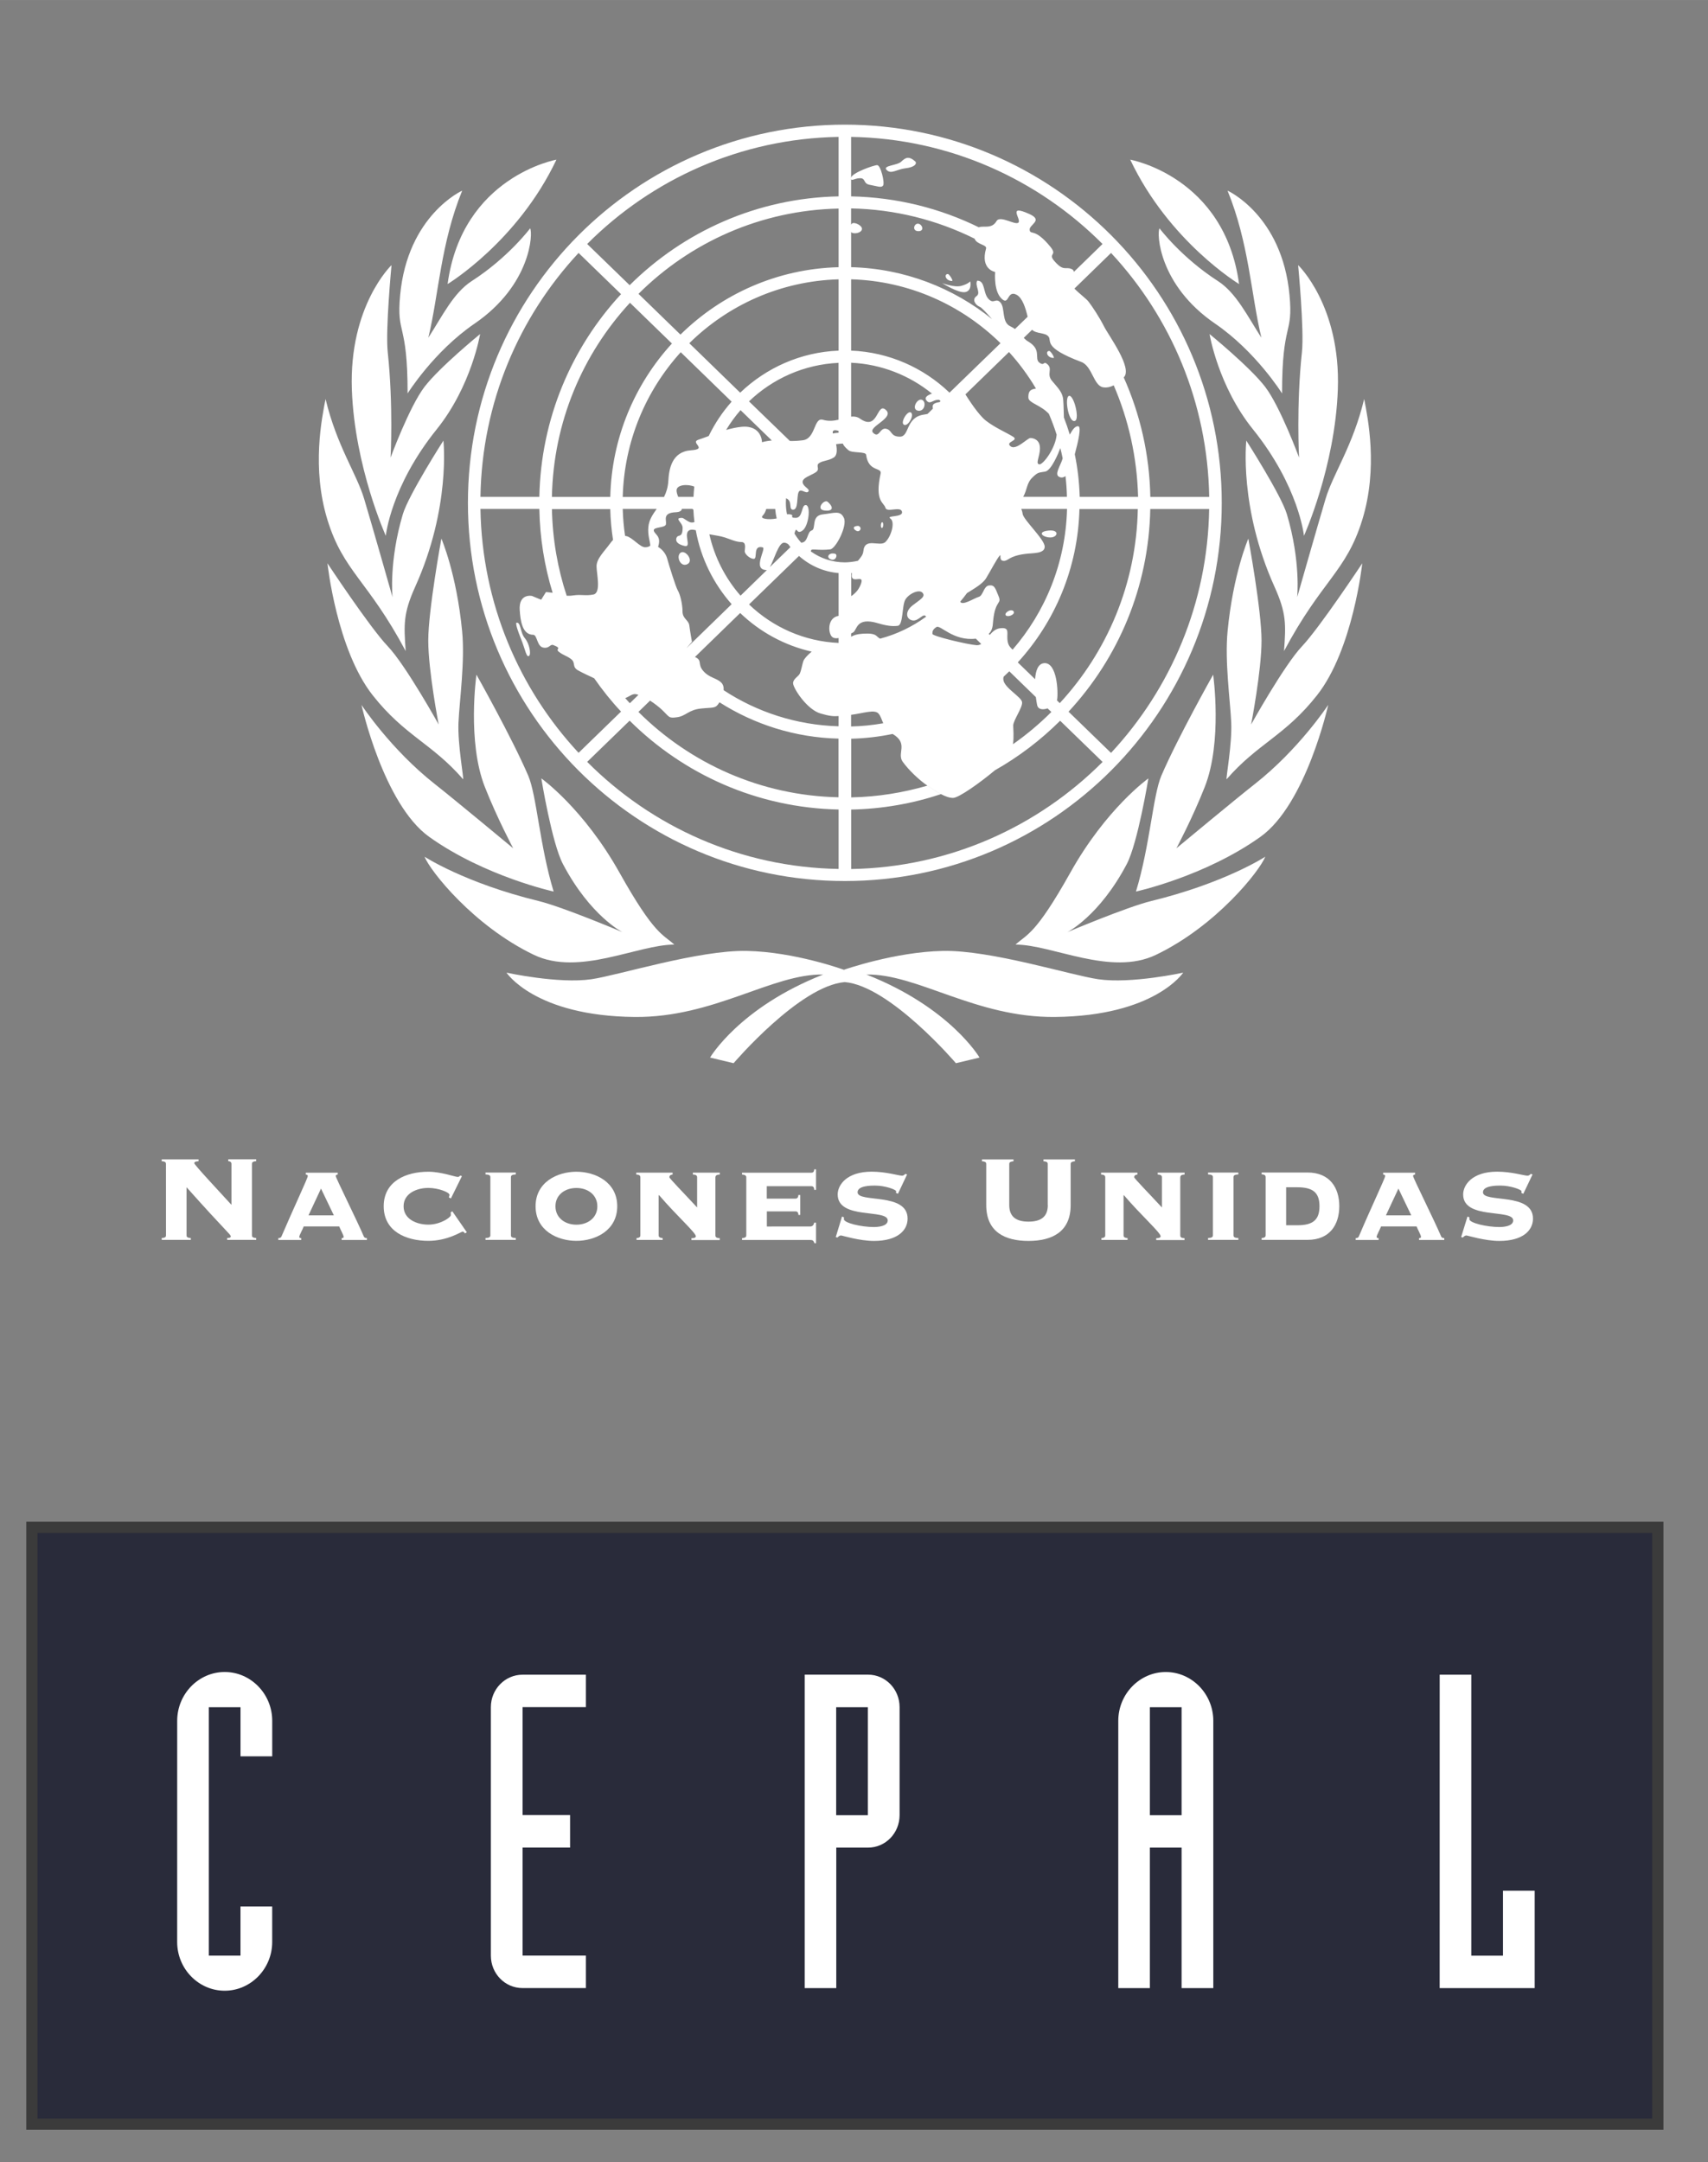 <?xml version="1.0" encoding="UTF-8" standalone="no"?>
<svg
   width="16.36mm"
   height="20.7mm"
   viewBox="0 0 61.833 78.235"
   version="1.1"
   id="svg176"
   sodipodi:docname="logo_eclac.svg"
   inkscape:version="1.1.1 (3bf5ae0d25, 2021-09-20)"
   style="fill:none"
   xmlns:inkscape="http://www.inkscape.org/namespaces/inkscape"
   xmlns:sodipodi="http://sodipodi.sourceforge.net/DTD/sodipodi-0.dtd"
   xmlns="http://www.w3.org/2000/svg"
   xmlns:svg="http://www.w3.org/2000/svg"
   xmlns:rdf="http://www.w3.org/1999/02/22-rdf-syntax-ns#"
   xmlns:cc="http://creativecommons.org/ns#"
   xmlns:dc="http://purl.org/dc/elements/1.1/">
  <rect x="0" y="0" width="61.833" height="78.235" fill="#808080" stroke="none"/>
  <defs
     id="defs180" />
  <sodipodi:namedview
     pagecolor="#ffffff"
     bordercolor="#666666"
     borderopacity="1"
     objecttolerance="10"
     gridtolerance="10"
     guidetolerance="10"
     inkscape:pageopacity="0"
     inkscape:pageshadow="2"
     inkscape:window-width="1920"
     inkscape:window-height="1017"
     id="namedview178"
     showgrid="false"
     inkscape:zoom="3.9441263"
     inkscape:cx="-9.7613507"
     inkscape:cy="38.918632"
     inkscape:window-x="-8"
     inkscape:window-y="-8"
     inkscape:window-maximized="1"
     inkscape:current-layer="svg176"
     units="mm"
     fit-margin-top="0"
     fit-margin-left="0"
     fit-margin-right="0"
     fit-margin-bottom="0"
     inkscape:pagecheckerboard="0"
     inkscape:document-units="mm"
     width="16.36mm"
     height="20.7mm" />
  <path
     d="m 6.009,44.7 c 0,0.05 -0.016,0.088 -0.154,0.098 v 0.066 h 1.053 v -0.066 c -0.138,-0.009 -0.154,-0.047 -0.154,-0.098 v -1.74 c 1.459,1.636 1.6,1.705 1.6,1.777 0,0.038 -0.028,0.06 -0.129,0.06 v 0.066 h 1.05 v -0.066 c -0.138,-0.009 -0.154,-0.047 -0.154,-0.098 v -2.583 c 0,-0.05 0.016,-0.088 0.154,-0.101 v -0.066 h -1.012 v 0.066 c 0.072,0.006 0.116,0.035 0.116,0.101 V 43.596 C 7.992,43.168 7.034,42.153 7.034,42.09 c 0,-0.035 0.028,-0.066 0.154,-0.072 v -0.066 H 5.854 v 0.066 c 0.138,0.009 0.154,0.05 0.154,0.101 z"
     id="path132"
     inkscape:connector-curvature="0"
     style="clip-rule:evenodd;fill:#ffffff;fill-rule:evenodd;stroke-width:0.81" />
  <path
     d="m 11.168,43.977 0.453,-0.969 0.465,0.969 z m 2.116,0.89 v -0.066 c -0.044,0 -0.094,-0.016 -0.11,-0.053 -0.242,-0.573 -1.019,-2.126 -1.019,-2.192 0,-0.038 0.016,-0.05 0.072,-0.057 v -0.066 h -1.157 v 0.066 c 0.057,0.006 0.072,0.019 0.072,0.057 0,0.075 -0.512,1.154 -0.956,2.192 -0.016,0.038 -0.066,0.053 -0.11,0.053 v 0.066 h 0.83 v -0.066 c -0.022,0 -0.072,0 -0.072,-0.047 0,-0.06 0.129,-0.277 0.16,-0.377 h 1.286 c 0.038,0.101 0.16,0.318 0.16,0.377 0,0.047 -0.05,0.047 -0.072,0.047 v 0.066 z"
     id="path134"
     inkscape:connector-curvature="0"
     style="clip-rule:evenodd;fill:#ffffff;fill-rule:evenodd;stroke-width:0.81" />
  <path
     d="m 16.658,42.536 c -0.016,0.022 -0.044,0.05 -0.082,0.05 -0.06,0 -0.211,-0.05 -0.399,-0.094 -0.189,-0.044 -0.424,-0.094 -0.67,-0.094 -0.808,0 -1.616,0.343 -1.616,1.249 0,0.909 0.808,1.252 1.616,1.252 0.704,0 1.185,-0.333 1.239,-0.333 0.035,0 0.063,0.028 0.088,0.063 l 0.066,-0.041 -0.525,-0.758 -0.06,0.038 c 0.006,0.035 0.006,0.06 0.006,0.101 0,0.079 -0.371,0.343 -0.814,0.343 -0.415,0 -0.896,-0.192 -0.896,-0.664 0,-0.469 0.481,-0.664 0.896,-0.664 0.365,0 0.764,0.16 0.764,0.249 0,0.038 -0.016,0.066 -0.022,0.094 l 0.075,0.038 0.399,-0.808 z"
     id="path136"
     inkscape:connector-curvature="0"
     style="clip-rule:evenodd;fill:#ffffff;fill-rule:evenodd;stroke-width:0.81" />
  <path
     d="m 17.576,42.429 v 0.066 c 0.11,0.006 0.176,0.022 0.176,0.101 v 2.104 c 0,0.075 -0.066,0.091 -0.176,0.098 v 0.066 h 1.097 v -0.066 c -0.11,-0.006 -0.176,-0.022 -0.176,-0.098 v -2.104 c 0,-0.079 0.066,-0.094 0.176,-0.101 v -0.066 z"
     id="path138"
     inkscape:connector-curvature="0"
     style="clip-rule:evenodd;fill:#ffffff;fill-rule:evenodd;stroke-width:0.81" />
  <path
     d="m 20.867,42.398 c -0.692,0 -1.478,0.377 -1.478,1.249 0,0.878 0.786,1.252 1.478,1.252 0.692,0 1.478,-0.377 1.478,-1.252 0,-0.871 -0.786,-1.249 -1.478,-1.249 z m 0,0.588 c 0.421,0 0.758,0.255 0.758,0.664 0,0.412 -0.34,0.664 -0.758,0.664 -0.421,0 -0.758,-0.255 -0.758,-0.664 -0.003,-0.409 0.336,-0.664 0.758,-0.664 z"
     id="path140"
     inkscape:connector-curvature="0"
     style="clip-rule:evenodd;fill:#ffffff;fill-rule:evenodd;stroke-width:0.81" />
  <path
     d="m 25.901,42.599 c 0,-0.079 0.066,-0.094 0.157,-0.101 v -0.066 h -0.975 v 0.066 c 0.088,0.006 0.154,0.022 0.154,0.101 v 1.092 c -0.465,-0.503 -1.003,-1.051 -1.003,-1.092 0,-0.079 0.066,-0.094 0.116,-0.101 v -0.066 H 23.034 v 0.066 c 0.082,0.006 0.148,0.022 0.148,0.101 v 2.104 c 0,0.075 -0.066,0.091 -0.138,0.097 v 0.066 h 0.946 v -0.066 c -0.075,-0.006 -0.145,-0.022 -0.145,-0.097 v -1.45 l 0.013,-0.009 c 0.623,0.73 1.333,1.362 1.333,1.488 0,0.066 -0.104,0.072 -0.16,0.072 v 0.066 h 1.025 v -0.066 c -0.088,-0.006 -0.157,-0.022 -0.157,-0.098 v -2.108 z"
     id="path142"
     inkscape:connector-curvature="0"
     style="clip-rule:evenodd;fill:#ffffff;fill-rule:evenodd;stroke-width:0.81" />
  <path
     d="m 27.762,44.38 v -0.547 h 1.041 c 0.044,0 0.101,0.022 0.101,0.129 h 0.066 v -0.72 h -0.069 c 0,0.104 -0.057,0.129 -0.101,0.129 h -1.041 v -0.45 h 1.616 c 0.044,0 0.101,0.022 0.101,0.132 h 0.066 v -0.742 h -0.066 c 0,0.101 -0.057,0.123 -0.101,0.123 h -2.512 v 0.066 c 0.075,0.006 0.154,0.022 0.154,0.101 v 2.104 c 0,0.075 -0.079,0.091 -0.154,0.097 v 0.066 h 2.468 c 0.088,0 0.116,0.016 0.154,0.116 h 0.057 V 44.241 h -0.066 c -0.022,0.101 -0.075,0.138 -0.145,0.138 z"
     id="path144"
     inkscape:connector-curvature="0"
     style="clip-rule:evenodd;fill:#ffffff;fill-rule:evenodd;stroke-width:0.81" />
  <path
     d="m 30.256,44.763 0.06,0.016 c 0.038,-0.038 0.079,-0.075 0.129,-0.075 0.044,0 0.663,0.198 1.195,0.198 0.846,0 1.217,-0.377 1.217,-0.808 0,-0.963 -1.811,-0.557 -1.811,-0.953 0,-0.242 0.49,-0.242 0.632,-0.242 0.371,0 0.764,0.148 0.764,0.205 0,0.022 -0.006,0.044 -0.006,0.06 l 0.072,0.031 0.33,-0.698 -0.06,-0.022 c -0.028,0.022 -0.06,0.066 -0.123,0.066 -0.123,0 -0.575,-0.145 -1.1,-0.145 -0.902,0 -1.229,0.481 -1.229,0.824 0,0.928 1.811,0.51 1.811,0.94 0,0.217 -0.365,0.239 -0.503,0.239 -0.45,0 -1.085,-0.145 -1.085,-0.289 0,-0.028 0.006,-0.044 0.006,-0.06 l -0.072,-0.031 z"
     id="path146"
     inkscape:connector-curvature="0"
     style="clip-rule:evenodd;fill:#ffffff;fill-rule:evenodd;stroke-width:0.81" />
  <path
     d="m 37.933,43.606 c 0,0.425 -0.255,0.598 -0.698,0.598 -0.443,0 -0.698,-0.173 -0.698,-0.598 v -1.485 c 0,-0.05 0.016,-0.088 0.154,-0.101 v -0.066 h -1.141 v 0.066 c 0.138,0.009 0.154,0.05 0.154,0.101 v 1.485 c 0,0.975 0.682,1.296 1.528,1.296 0.846,0 1.528,-0.321 1.528,-1.296 v -1.485 c 0,-0.05 0.016,-0.088 0.154,-0.101 v -0.066 h -1.138 v 0.066 c 0.138,0.009 0.154,0.05 0.154,0.101 v 1.485 z"
     id="path148"
     inkscape:connector-curvature="0"
     style="clip-rule:evenodd;fill:#ffffff;fill-rule:evenodd;stroke-width:0.81" />
  <path
     d="m 42.731,42.599 c 0,-0.079 0.066,-0.094 0.154,-0.101 v -0.066 h -0.975 v 0.066 c 0.088,0.006 0.154,0.022 0.154,0.101 v 1.092 c -0.465,-0.503 -1.003,-1.051 -1.003,-1.092 0,-0.079 0.066,-0.094 0.116,-0.101 v -0.066 H 39.861 v 0.066 c 0.082,0.006 0.151,0.022 0.151,0.101 v 2.104 c 0,0.075 -0.066,0.091 -0.138,0.097 v 0.066 h 0.946 v -0.066 c -0.075,-0.006 -0.145,-0.022 -0.145,-0.097 v -1.45 l 0.009,-0.009 c 0.626,0.73 1.333,1.362 1.333,1.488 0,0.066 -0.104,0.072 -0.16,0.072 v 0.066 h 1.025 v -0.066 C 42.794,44.798 42.728,44.782 42.728,44.707 v -2.108 z"
     id="path150"
     inkscape:connector-curvature="0"
     style="clip-rule:evenodd;fill:#ffffff;fill-rule:evenodd;stroke-width:0.81" />
  <path
     d="m 43.734,42.429 v 0.066 c 0.11,0.006 0.176,0.022 0.176,0.101 v 2.104 c 0,0.075 -0.066,0.091 -0.176,0.098 v 0.066 h 1.097 v -0.066 c -0.11,-0.006 -0.176,-0.022 -0.176,-0.098 v -2.104 c 0,-0.079 0.066,-0.094 0.176,-0.101 v -0.066 z"
     id="path152"
     inkscape:connector-curvature="0"
     style="clip-rule:evenodd;fill:#ffffff;fill-rule:evenodd;stroke-width:0.81" />
  <path
     d="m 45.819,44.7 c 0,0.075 -0.066,0.091 -0.145,0.098 v 0.066 h 1.66 c 0.821,0 1.151,-0.566 1.151,-1.221 0,-0.651 -0.333,-1.217 -1.151,-1.217 H 45.674 v 0.066 c 0.079,0.006 0.145,0.022 0.145,0.101 z m 0.742,-1.74 h 0.399 c 0.566,0 0.808,0.189 0.808,0.686 0,0.5 -0.242,0.689 -0.808,0.689 h -0.399 z"
     id="path154"
     inkscape:connector-curvature="0"
     style="clip-rule:evenodd;fill:#ffffff;fill-rule:evenodd;stroke-width:0.81" />
  <path
     d="m 50.173,43.977 0.453,-0.969 0.465,0.969 z m 2.113,0.89 v -0.066 c -0.044,0 -0.094,-0.016 -0.11,-0.053 -0.242,-0.573 -1.019,-2.126 -1.019,-2.192 0,-0.038 0.016,-0.05 0.072,-0.057 v -0.066 H 50.073 v 0.066 c 0.057,0.006 0.072,0.019 0.072,0.057 0,0.075 -0.516,1.154 -0.956,2.192 -0.016,0.038 -0.066,0.053 -0.11,0.053 v 0.066 h 0.83 v -0.066 c -0.022,0 -0.072,0 -0.072,-0.047 0,-0.06 0.126,-0.277 0.16,-0.377 h 1.286 c 0.038,0.101 0.16,0.318 0.16,0.377 0,0.047 -0.05,0.047 -0.072,0.047 v 0.066 z"
     id="path156"
     inkscape:connector-curvature="0"
     style="clip-rule:evenodd;fill:#ffffff;fill-rule:evenodd;stroke-width:0.81" />
  <path
     d="m 52.896,44.763 0.06,0.016 c 0.041,-0.038 0.079,-0.075 0.129,-0.075 0.044,0 0.663,0.198 1.195,0.198 0.846,0 1.217,-0.377 1.217,-0.808 0,-0.963 -1.811,-0.557 -1.811,-0.953 0,-0.242 0.494,-0.242 0.632,-0.242 0.371,0 0.764,0.148 0.764,0.205 0,0.022 -0.006,0.044 -0.006,0.06 l 0.072,0.031 0.333,-0.698 -0.06,-0.022 c -0.028,0.022 -0.06,0.066 -0.123,0.066 -0.123,0 -0.575,-0.145 -1.1,-0.145 -0.902,0 -1.229,0.481 -1.229,0.824 0,0.928 1.811,0.51 1.811,0.94 0,0.217 -0.365,0.239 -0.503,0.239 -0.446,0 -1.085,-0.145 -1.085,-0.289 0,-0.028 0.006,-0.044 0.006,-0.06 l -0.072,-0.031 z"
     id="path158"
     inkscape:connector-curvature="0"
     style="clip-rule:evenodd;fill:#ffffff;fill-rule:evenodd;stroke-width:0.81" />
  <path
     d="M 60.017,55.266 H 1.154 V 76.861 H 60.017 Z"
     stroke-miterlimit="3.864"
     id="path160"
     inkscape:connector-curvature="0"
     style="fill:#292b3a;fill-opacity:1;stroke:#3b3b3b;stroke-width:0.406;stroke-miterlimit:3.864" />
  <path
     d="m 6.414,70.271 c 0,0.969 0.773,1.762 1.72,1.762 0.943,0 1.72,-0.793 1.72,-1.762 v -1.286 h -1.148 v 1.777 H 7.559 v -8.987 h 1.148 v 1.777 h 1.148 v -1.287 c 0,-0.969 -0.773,-1.765 -1.72,-1.765 -0.946,0 -1.72,0.796 -1.72,1.765 z"
     id="path162"
     inkscape:connector-curvature="0"
     style="clip-rule:evenodd;fill:#ffffff;fill-rule:evenodd;stroke-width:0.81" />
  <path
     d="M 21.21,60.598 H 18.918 c -0.635,0 -1.148,0.525 -1.148,1.176 v 8.987 c 0,0.651 0.509,1.176 1.148,1.176 h 2.292 v -1.176 H 18.918 v -3.907 h 1.72 V 65.678 H 18.918 v -3.907 h 2.292 z"
     id="path164"
     inkscape:connector-curvature="0"
     style="clip-rule:evenodd;fill:#ffffff;fill-rule:evenodd;stroke-width:0.81" />
  <path
     d="m 29.127,71.938 h 1.148 v -5.083 h 1.148 c 0.635,0 1.144,-0.525 1.144,-1.176 v -3.907 c 0,-0.651 -0.509,-1.176 -1.144,-1.176 h -2.292 v 11.343 z m 1.144,-10.163 h 1.148 v 3.907 h -1.148 z"
     id="path166"
     inkscape:connector-curvature="0"
     style="clip-rule:evenodd;fill:#ffffff;fill-rule:evenodd;stroke-width:0.81" />
  <path
     d="m 40.48,71.938 h 1.148 v -5.083 h 1.148 v 5.083 h 1.148 v -9.672 c 0,-0.969 -0.773,-1.765 -1.72,-1.765 -0.946,0 -1.72,0.796 -1.72,1.765 v 9.672 z m 1.148,-10.163 h 1.148 v 3.907 h -1.148 z"
     id="path168"
     inkscape:connector-curvature="0"
     style="clip-rule:evenodd;fill:#ffffff;fill-rule:evenodd;stroke-width:0.81" />
  <path
     d="m 52.119,71.938 h 3.44 v -3.523 h -1.148 v 2.35 H 53.264 V 60.598 h -1.144 z"
     id="path170"
     inkscape:connector-curvature="0"
     style="clip-rule:evenodd;fill:#ffffff;fill-rule:evenodd;stroke-width:0.81" />
  <path
     d="m 16.94,18.196 c 0,-7.559 6.109,-13.686 13.645,-13.686 7.536,0 13.645,6.128 13.645,13.686 0,7.559 -6.109,13.683 -13.645,13.683 -7.536,0.003 -13.645,-6.124 -13.645,-13.683 z m 5.543,-7.553 -1.537,-1.491 c -2.157,2.315 -3.499,5.41 -3.553,8.826 h 2.132 c 0.057,-2.834 1.17,-5.407 2.959,-7.336 z m 1.842,1.787 -1.519,-1.475 c -1.71,1.85 -2.773,4.309 -2.826,7.024 h 2.113 c 0.05,-2.142 0.89,-4.083 2.232,-5.549 z m 14.359,13.322 1.537,1.491 c 2.157,-2.315 3.499,-5.41 3.553,-8.826 h -2.132 c -0.053,2.831 -1.166,5.404 -2.959,7.335 z M 30.359,7.105 V 4.953 c -3.55,0.06 -6.763,1.529 -9.102,3.875 L 22.795,10.319 C 24.744,8.382 27.41,7.164 30.359,7.105 Z m 0,2.564 v -2.123 c -2.82,0.06 -5.376,1.224 -7.244,3.086 l 1.519,1.475 C 26.118,10.646 28.133,9.725 30.359,9.668 Z m 0,3.017 v -2.579 c -2.097,0.06 -4.002,0.928 -5.405,2.312 l 1.842,1.79 c 0.937,-0.897 2.185,-1.466 3.562,-1.522 z m 0,18.757 v -2.152 c -2.949,-0.06 -5.615,-1.277 -7.565,-3.215 l -1.537,1.491 c 2.339,2.347 5.552,3.816 9.102,3.875 z m 0.453,-21.336 v 2.579 c 1.377,0.057 2.625,0.623 3.562,1.522 l 1.846,-1.79 c -1.409,-1.384 -3.314,-2.252 -5.408,-2.312 z m -9.303,14.435 c -0.204,-0.094 -0.446,-0.208 -0.588,-0.289 -0.226,-0.132 -0.069,-0.277 -0.252,-0.409 -0.182,-0.132 -0.245,-0.116 -0.424,-0.249 -0.182,-0.132 0.145,-0.113 -0.214,-0.255 -0.119,-0.044 -0.142,0.138 -0.368,0.091 -0.226,-0.044 -0.214,-0.462 -0.358,-0.462 -0.406,0 -0.465,-0.532 -0.49,-0.887 -0.044,-0.623 0.443,-0.519 0.443,-0.519 l 0.333,0.138 0.173,-0.277 c 0,0 0.063,0 0.242,0.025 -0.295,-0.963 -0.462,-1.982 -0.481,-3.035 h -2.132 c 0.057,3.416 1.396,6.511 3.553,8.826 L 22.483,25.748 C 22.131,25.374 21.807,24.968 21.509,24.54 Z m 1.603,0.601 c -0.031,-0.013 -0.063,-0.019 -0.091,-0.025 -0.126,-0.025 -0.226,0.082 -0.387,0.142 0.053,0.063 0.11,0.123 0.167,0.186 z m 2.933,0.267 -0.009,0.016 c -0.135,0.22 -0.201,0.164 -0.654,0.211 -0.453,0.044 -0.55,0.271 -0.868,0.315 -0.314,0.044 -0.27,0 -0.544,-0.264 -0.123,-0.116 -0.28,-0.236 -0.437,-0.337 l -0.421,0.409 c 1.871,1.862 4.424,3.029 7.244,3.089 v -2.123 c -1.578,-0.038 -3.056,-0.516 -4.31,-1.315 z m -5.291,-3.866 c 0.318,-0.044 0.428,0.025 0.723,-0.031 0.296,-0.054 0.119,-0.749 0.119,-1.025 0,-0.277 0.286,-0.541 0.487,-0.818 0.038,-0.053 0.072,-0.094 0.11,-0.132 -0.057,-0.365 -0.091,-0.739 -0.101,-1.117 H 19.981 c 0.022,1.095 0.208,2.148 0.534,3.136 0.06,0.003 0.132,0.003 0.239,-0.013 z M 34.95,14.27 c 0.101,0.16 0.472,0.746 0.748,0.956 0.321,0.249 0.748,0.431 0.978,0.576 0.23,0.145 -0.296,0.176 -0.097,0.343 0.198,0.17 0.616,-0.296 0.723,-0.296 0.107,0 0.346,0.057 0.346,0.368 0,0.311 -0.173,0.56 -0.025,0.585 0.138,0.022 0.597,-0.595 0.629,-1.076 -0.082,-0.258 -0.176,-0.506 -0.28,-0.752 -0.302,-0.324 -0.733,-0.393 -0.742,-0.579 -0.016,-0.315 0.16,-0.308 0.273,-0.337 -0.28,-0.472 -0.607,-0.915 -0.975,-1.321 z m -6.354,1.686 c 0.119,0.003 0.258,0 0.462,-0.025 0.478,-0.053 0.396,-0.843 0.733,-0.742 0.204,0.06 0.393,0.038 0.566,-0.003 v -2.057 c -1.248,0.057 -2.386,0.573 -3.242,1.394 z m -2.308,-0.399 c 0.182,-0.053 0.371,-0.094 0.55,-0.113 0.748,-0.072 0.748,0.557 0.748,0.557 0,0 0.142,-0.044 0.355,-0.063 l -1.132,-1.098 c -0.195,0.223 -0.368,0.462 -0.522,0.717 z m -2.248,2.422 c 0.079,-0.157 0.141,-0.346 0.154,-0.569 0.025,-0.437 0.123,-1.07 0.824,-1.117 0.629,-0.044 -0.057,-0.28 0.27,-0.384 0.098,-0.031 0.223,-0.079 0.368,-0.132 0.22,-0.453 0.5,-0.871 0.83,-1.243 l -1.842,-1.79 c -1.258,1.387 -2.047,3.215 -2.1,5.237 h 1.497 z M 23.669,19.199 c 0.025,0.142 0.289,0.189 0.154,0.591 l -0.006,0.016 c 0,0 -0.274,0.142 -0.274,-0.025 v -0.035 c -0.009,-0.164 -0.098,-0.377 -0.072,-0.67 0.022,-0.277 0.179,-0.484 0.302,-0.661 h -1.229 c 0.009,0.33 0.038,0.657 0.085,0.975 0.016,0.003 0.035,0.006 0.05,0.009 0.214,0.047 0.487,0.403 0.676,0.403 0.113,0 0.148,-0.035 0.189,-0.057 v 0.035 c 0,0.167 0.274,0.025 0.274,0.025 l 0.006,-0.016 c 0.135,0.079 0.274,0.226 0.327,0.415 0.072,0.264 0.318,1.051 0.39,1.167 0.072,0.113 0.167,0.472 0.167,0.749 0,0.277 0.223,0.308 0.248,0.519 0.025,0.208 0.094,0.585 0.094,0.585 l -0.204,0.233 1.641,-1.595 c -0.654,-0.739 -1.116,-1.658 -1.299,-2.677 -0.079,-0.019 -0.148,-0.028 -0.208,-0.009 -0.28,0.098 0.085,0.642 -0.195,0.579 -0.198,-0.044 -0.346,-0.135 -0.296,-0.289 0.05,-0.151 0.223,0.025 0.223,-0.368 0,-0.195 -0.33,-0.359 -0.025,-0.359 0.075,0 0.229,0.167 0.352,0.167 0.038,0 0.072,-0.003 0.101,-0.016 -0.019,-0.148 -0.031,-0.296 -0.038,-0.447 -0.016,-0.009 -0.028,-0.022 -0.041,-0.031 h -0.374 c -0.013,0.069 -0.075,0.116 -0.22,0.123 -0.497,0.019 -0.333,0.286 -0.358,0.431 -0.019,0.148 -0.465,0.088 -0.44,0.233 z m 1.465,-1.592 c -0.22,-0.094 -0.641,-0.082 -0.641,0.138 0,0.069 0.025,0.151 0.06,0.233 h 0.553 c 0.006,-0.126 0.016,-0.249 0.028,-0.371 z m 2.628,3.02 c -0.556,0 -0.006,-0.786 -0.151,-0.821 -0.371,-0.094 -0.173,0.415 -0.321,0.415 -0.148,0 -0.33,-0.176 -0.33,-0.271 0,-0.094 0.072,-0.337 -0.123,-0.337 -0.198,0 -0.428,-0.113 -0.6,-0.167 -0.157,-0.05 -0.349,-0.075 -0.557,-0.113 0.189,0.84 0.585,1.601 1.129,2.221 z m 0.777,-0.931 c -0.044,-0.035 -0.094,-0.06 -0.157,-0.06 -0.198,0 -0.362,0.629 -0.512,0.884 l 0.745,-0.723 c -0.025,-0.031 -0.05,-0.066 -0.075,-0.101 z m -0.799,-1.28 c -0.025,0.085 -0.06,0.173 -0.132,0.245 -0.113,0.116 0.23,0.151 0.478,0.104 l 0.031,-0.006 c -0.025,-0.11 -0.044,-0.226 -0.053,-0.343 z M 30.359,15.594 c -0.123,-0.047 -0.242,-0.044 -0.208,0.091 0.066,-0.013 0.135,-0.022 0.208,-0.028 z m 0.698,4.7 c 0.094,-0.116 0.185,-0.211 0.198,-0.346 0.047,-0.528 0.591,-0.142 0.799,-0.337 0.204,-0.192 0.362,-0.717 0.182,-0.846 -0.182,-0.126 0.468,-0.031 0.418,-0.249 -0.05,-0.217 -0.55,0.047 -0.601,-0.145 -0.05,-0.192 -0.396,-0.217 -0.173,-1.236 0.053,-0.236 -0.443,-0.047 -0.525,-0.679 -0.016,-0.129 -0.503,-0.05 -0.641,-0.167 -0.123,-0.104 -0.182,-0.179 -0.201,-0.239 -0.082,0.003 -0.164,0.009 -0.245,0.022 0.041,0.205 0.041,0.403 -0.082,0.481 -0.198,0.126 -0.377,0.104 -0.528,0.201 -0.148,0.094 0.05,0.214 -0.123,0.333 -0.173,0.119 -0.5,0.198 -0.478,0.368 0.025,0.167 0.289,0.239 0.204,0.333 -0.082,0.098 -0.28,-0.145 -0.352,0.025 -0.072,0.167 0,0.629 -0.198,0.629 -0.182,0 0.003,-0.315 -0.255,-0.412 -0.003,0.053 -0.006,0.107 -0.006,0.164 0,0.142 0.013,0.283 0.041,0.415 0.028,-0.003 0.06,-0.003 0.094,0 0.223,0.025 -0.05,0.129 0.223,0.129 0.27,0 0.192,-0.488 0.371,-0.462 0.179,0.025 0.101,0.752 -0.123,0.919 -0.223,0.167 -0.198,-0.145 -0.27,0.025 -0.009,0.028 -0.019,0.057 -0.025,0.085 0.069,0.116 0.151,0.226 0.242,0.33 0.258,0 0.211,-0.39 0.38,-0.44 0.173,-0.047 -0.031,-0.535 0.396,-0.582 0.428,-0.047 0.641,-0.16 0.773,0.129 0.132,0.286 -0.295,1.11 -0.494,1.136 -0.446,0.053 -0.698,-0.047 -0.698,0.047 0,0.009 -0.003,0.019 -0.006,0.028 0.349,0.249 0.777,0.396 1.236,0.396 0.16,-0.003 0.314,-0.022 0.465,-0.057 z m -0.245,1.28 c 0.167,-0.116 0.258,-0.23 0.321,-0.362 0.245,-0.535 -0.346,-0.006 -0.295,-0.437 l 0.006,-0.038 -0.028,0.003 v 0.834 z m -0.453,1.513 c -0.088,0.016 -0.17,0.009 -0.223,-0.032 -0.167,-0.123 -0.195,-0.708 0.223,-0.771 v -1.548 c -0.544,-0.047 -1.041,-0.27 -1.434,-0.62 l -1.808,1.755 c 0.855,0.821 1.993,1.337 3.242,1.393 z m 0.453,-0.047 c 0.088,-0.053 0.214,-0.098 0.418,-0.11 0.538,-0.035 0.475,0.107 0.632,0.179 0.607,-0.16 1.17,-0.434 1.666,-0.796 -0.104,-0.16 -0.27,0.182 -0.5,0.135 -0.23,-0.047 -0.27,-0.318 0,-0.535 0.27,-0.214 0.494,-0.318 0.371,-0.462 -0.123,-0.145 -0.5,0.031 -0.626,0.249 -0.123,0.214 -0.072,0.918 -0.27,0.944 -0.198,0.025 -0.396,0.003 -0.723,-0.094 -0.799,-0.239 -0.748,0.255 -0.896,0.333 l -0.072,0.038 z M 30.359,25.909 c -0.185,0.016 -0.336,0 -0.651,-0.091 -0.503,-0.145 -0.997,-0.925 -0.997,-1.095 0,-0.167 0.198,-0.239 0.248,-0.359 0.05,-0.119 0.075,-0.296 0.123,-0.44 0.028,-0.088 0.16,-0.227 0.302,-0.346 -0.987,-0.223 -1.877,-0.714 -2.588,-1.397 l -1.638,1.592 c 0.283,0.123 0.082,0.249 0.295,0.497 0.226,0.264 0.472,0.252 0.654,0.425 0.075,0.072 0.097,0.173 0.091,0.28 1.204,0.79 2.632,1.261 4.16,1.305 z m 1.616,0.261 c -0.057,-0.132 -0.097,-0.267 -0.17,-0.349 -0.142,-0.164 -0.544,-0.013 -0.994,0.044 v 0.422 c 0.396,-0.009 0.783,-0.05 1.163,-0.116 z m 2.528,2.702 c -0.138,0 -0.289,-0.06 -0.44,-0.138 -0.17,-0.091 -0.336,-0.208 -0.478,-0.299 -0.286,-0.189 -0.679,-0.557 -0.905,-0.871 -0.223,-0.308 0.226,-0.657 -0.365,-1.007 -0.487,0.101 -0.987,0.16 -1.5,0.173 v 2.123 c 0.956,-0.019 1.88,-0.17 2.757,-0.425 0.157,0.101 0.321,0.217 0.49,0.308 -1.025,0.34 -2.116,0.535 -3.248,0.557 v 2.152 c 3.55,-0.06 6.76,-1.529 9.102,-3.875 l -1.537,-1.491 c -0.701,0.698 -1.493,1.302 -2.361,1.793 -0.541,0.453 -1.311,1 -1.516,1 z m 0.824,-5.763 c -0.814,0.098 -1.286,-0.51 -1.424,-0.421 -0.148,0.094 -0.148,0.167 -0.148,0.249 0,0.082 1.267,0.384 1.597,0.409 0.063,0.003 0.119,-0.013 0.17,-0.044 z m 1.647,-4.693 c 0.019,0.053 0.038,0.107 0.047,0.176 0.025,0.214 0.799,0.925 0.799,1.189 0,0.264 -0.431,0.223 -0.723,0.264 -0.591,0.079 -0.591,0.261 -0.773,0.249 -0.167,-0.013 -0.075,-0.245 -0.123,-0.201 -0.101,0.098 -0.38,0.635 -0.503,0.83 -0.132,0.214 -0.456,0.387 -0.692,0.538 -0.079,0.107 -0.16,0.211 -0.245,0.311 0.082,0.157 0.5,-0.126 0.667,-0.173 0.173,-0.047 0.173,-0.39 0.377,-0.415 0.204,-0.025 0.223,0.094 0.346,0.39 0.123,0.296 -0.123,0.12 -0.198,0.897 -0.013,0.142 -0.013,0.33 -0.16,0.466 l 0.038,0.035 c 0.101,-0.116 0.214,-0.22 0.371,-0.239 0.393,-0.047 0.22,0.192 0.28,0.488 0.028,0.151 0.107,0.217 0.176,0.286 1.185,-1.368 1.921,-3.139 1.971,-5.093 h -1.654 z m 1.597,-1.189 c -0.063,0.047 -0.138,0.072 -0.226,0.028 -0.189,-0.088 0.05,-0.406 0.126,-0.667 -0.025,-0.129 -0.053,-0.252 -0.085,-0.374 -0.066,0.179 -0.324,0.805 -0.544,0.849 -0.23,0.047 -0.248,0 -0.469,0.217 -0.211,0.204 -0.185,0.44 -0.33,0.695 h 1.582 c -0.006,-0.252 -0.022,-0.503 -0.053,-0.749 z M 33.997,14.465 c -0.016,0.003 -0.028,0.003 -0.044,0.003 -0.198,0 -0.296,0.201 -0.428,0 -0.06,-0.091 0.06,-0.173 0.214,-0.226 -0.811,-0.657 -1.827,-1.066 -2.927,-1.117 v 1.95 c 0.113,-0.013 0.22,0.003 0.321,0.072 0.651,0.462 0.604,-0.56 0.909,-0.337 0.412,0.302 -0.654,0.632 -0.434,0.849 0.223,0.217 0.239,-0.192 0.469,-0.145 0.229,0.047 0.148,0.286 0.503,0.286 0.352,0 0.198,-0.705 0.871,-0.799 0.05,-0.006 0.091,-0.016 0.129,-0.025 l 0.192,-0.189 c -0.009,-0.094 -0.053,-0.195 0.245,-0.239 l 0.035,-0.035 z m 6.32,-0.522 c -0.107,0.057 -0.233,0.091 -0.374,0.072 -0.355,-0.047 -0.399,-0.771 -0.799,-0.919 -1.421,-0.535 -1.044,-0.758 -1.192,-0.925 -0.126,-0.145 -0.44,-0.088 -0.588,-0.239 l -0.302,0.293 c 0.05,0.053 0.104,0.101 0.17,0.138 0.494,0.296 0.198,0.613 0.396,0.758 0.198,0.145 0.132,-0.094 0.305,0.072 0.173,0.17 -0.05,0.343 0.148,0.582 0.198,0.239 0.346,0.377 0.396,0.601 0.025,0.107 0.028,0.421 0.038,0.73 0.079,0.201 0.151,0.412 0.214,0.62 0.072,-0.123 0.163,-0.305 0.299,-0.305 0.132,0 0.006,0.557 -0.119,1.016 0.104,0.5 0.163,1.013 0.179,1.541 h 2.113 c -0.038,-1.434 -0.346,-2.796 -0.883,-4.036 z m -1.421,-3.501 c 0.167,0.173 0.424,0.362 0.506,0.466 0.132,0.167 0.393,0.56 0.566,0.903 0.17,0.337 1.05,1.513 0.714,1.846 0.591,1.324 0.934,2.784 0.962,4.322 h 2.132 C 43.718,14.563 42.379,11.467 40.222,9.152 Z M 35.437,8.224 c 0.16,-0.069 0.468,0.075 0.638,-0.223 0.132,-0.23 0.698,0.176 0.799,0.047 0.098,-0.129 -0.415,-0.664 0.377,-0.311 0.544,0.239 0,0.384 0.025,0.582 0.025,0.201 0.173,-0.094 0.748,0.607 0.286,0.349 -0.132,0.217 0.173,0.55 0.305,0.337 0.371,0.176 0.575,0.249 0.075,0.025 0.101,0.066 0.104,0.113 l 1.038,-1.01 C 37.575,6.482 34.362,5.013 30.812,4.953 v 2.152 c 1.657,0.035 3.223,0.431 4.625,1.12 z m -4.578,-0.145 c 0.088,-0.044 0.346,0.075 0.346,0.201 0,0.126 -0.217,0.189 -0.346,0.148 -0.019,-0.006 -0.035,-0.019 -0.047,-0.035 v 1.274 c 1.924,0.05 3.694,0.745 5.1,1.878 -0.201,-0.23 -0.377,-0.415 -0.437,-0.44 -0.173,-0.072 -0.295,-0.271 -0.123,-0.39 0.173,-0.12 -0.075,-0.384 0.025,-0.56 0.296,0 0.204,0.431 0.402,0.654 0.198,0.223 0.27,-0.057 0.443,0.142 0.173,0.201 0.031,0.711 0.355,0.856 0.063,0.028 0.116,0.063 0.167,0.098 l 0.459,-0.444 c -0.075,-0.311 -0.185,-0.679 -0.402,-0.796 -0.321,-0.167 -0.277,0.321 -0.478,0.192 -0.371,-0.239 -0.296,-1.016 -0.296,-1.016 0,0 -0.547,-0.091 -0.33,-0.846 0.041,-0.145 -0.34,-0.142 -0.415,-0.359 -1.355,-0.673 -2.871,-1.063 -4.471,-1.095 v 0.588 c 0.013,-0.022 0.028,-0.041 0.047,-0.05 z M 37.924,25.632 c -0.17,0.06 -0.343,0.044 -0.377,-0.119 -0.016,-0.069 -0.031,-0.17 -0.047,-0.289 l -0.962,-0.934 c -0.066,0.066 -0.135,0.132 -0.204,0.195 -0.013,0.038 -0.016,0.082 -0.009,0.123 0.05,0.296 0.651,0.607 0.676,0.799 0.025,0.192 -0.321,0.657 -0.321,0.846 0,0.126 0.031,0.399 -0.009,0.676 0.497,-0.349 0.962,-0.739 1.39,-1.167 z m -0.129,-1.636 c 0.475,-0.044 0.519,1.054 0.475,1.318 -0.003,0.009 -0.003,0.019 -0.006,0.028 l 0.101,0.101 c 1.71,-1.85 2.773,-4.309 2.826,-7.024 h -2.113 c -0.053,2.139 -0.89,4.083 -2.232,5.549 l 0.626,0.607 c 0.022,-0.302 0.104,-0.557 0.324,-0.579 z M 18.689,22.534 c 0.173,-0.044 0.132,0.34 0.308,0.554 0.179,0.211 0.223,0.569 0.167,0.632 -0.104,0.12 -0.151,-0.233 -0.296,-0.585 C 18.726,22.779 18.679,22.622 18.689,22.534 Z M 37.949,19.199 c 0.421,-0.047 0.352,0.248 0.075,0.248 -0.28,-0.003 -0.494,-0.201 -0.075,-0.248 z m -1.471,2.928 c 0.173,-0.12 0.33,0.032 0.148,0.129 -0.179,0.098 -0.321,-0.009 -0.148,-0.129 z M 24.64,19.998 c 0.173,-0.119 0.494,0.299 0.239,0.418 -0.255,0.12 -0.412,-0.299 -0.239,-0.418 z m 5.345,0.138 c 0,-0.06 0.072,-0.11 0.16,-0.11 0.088,0 0.135,0.019 0.135,0.082 0,0.063 -0.047,0.145 -0.135,0.145 -0.088,-0.003 -0.16,-0.053 -0.16,-0.116 z m 0.924,-1.035 c 0,-0.054 0.094,-0.072 0.148,-0.072 0.053,0 0.097,0.044 0.097,0.094 0,0.054 -0.044,0.098 -0.097,0.098 -0.057,0 -0.148,-0.066 -0.148,-0.119 z m -0.946,-0.944 c 0.248,0.217 0.173,0.359 -0.132,0.311 -0.305,-0.047 0.009,-0.415 0.132,-0.311 z m 1.974,0.739 c 0.057,0 0.044,0.208 -0.009,0.208 -0.057,0 -0.044,-0.208 0.009,-0.208 z m 1.44,-4.429 c 0.173,0.072 0.097,0.44 -0.148,0.393 -0.248,-0.05 -0.025,-0.462 0.148,-0.393 z m -0.396,0.462 c 0.123,0.098 -0.107,0.513 -0.255,0.44 -0.148,-0.072 0.132,-0.535 0.255,-0.44 z m 5.719,-0.604 c 0.173,-0.047 0.393,0.83 0.22,0.903 -0.236,0.098 -0.393,-0.856 -0.22,-0.903 z m -0.714,-1.626 c 0.05,0 0.208,0.252 0.157,0.252 -0.239,0.003 -0.308,-0.252 -0.157,-0.252 z m -3.88,-2.457 c 0,0 0.443,0.173 0.698,0.101 0.255,-0.072 0.321,-0.164 0.321,-0.164 0,0 0.075,0.343 -0.182,0.39 -0.252,0.047 -0.836,-0.327 -0.836,-0.327 z m -0.877,-2.148 c 0.151,0 0.258,0.27 0.022,0.27 -0.236,0.003 -0.173,-0.27 -0.022,-0.27 z m 1.085,1.821 c 0.053,0 0.207,0.252 0.154,0.252 -0.236,0 -0.305,-0.252 -0.154,-0.252 z M 33.139,5.846 c 0.066,0.085 -0.044,0.208 -0.358,0.242 -0.314,0.035 -0.519,0.23 -0.682,0.063 -0.164,-0.167 0.38,-0.157 0.531,-0.305 0.154,-0.148 0.274,-0.211 0.509,0 z m -1.383,0.129 c 0.129,0 0.28,0.642 0.214,0.736 -0.066,0.097 -0.214,0.022 -0.475,-0.022 -0.258,-0.041 -0.142,-0.242 -0.358,-0.242 -0.214,0 -0.343,0.148 -0.324,-0.019 0.025,-0.17 0.814,-0.453 0.943,-0.453 z"
     id="path172"
     inkscape:connector-curvature="0"
     style="fill:#ffffff;stroke-width:0.81" />
  <path
     d="m 30.551,35.091 c 0,0 -1.773,-0.648 -3.515,-0.683 -1.742,-0.035 -4.641,0.881 -5.628,1.025 -1.195,0.173 -3.072,-0.239 -3.072,-0.239 0,0 1.025,1.57 4.641,1.604 2.867,0.028 4.983,-1.57 6.823,-1.535 -3.034,1.192 -4.094,3.004 -4.094,3.004 l 0.852,0.204 c 0,0 2.386,-2.8 4.024,-2.935 1.638,0.138 4.024,2.935 4.024,2.935 l 0.855,-0.204 c 0,0 -1.06,-1.812 -4.094,-3.004 1.839,-0.035 3.955,1.563 6.823,1.535 3.616,-0.035 4.644,-1.604 4.644,-1.604 0,0 -1.88,0.412 -3.072,0.239 -0.99,-0.142 -3.886,-1.06 -5.628,-1.025 -1.745,0.035 -3.584,0.683 -3.584,0.683 z m 11.023,-6.927 c 0,0 -0.384,2.347 -0.786,3.108 -0.99,1.875 -2.147,2.457 -2.147,2.457 0,0 2.138,-0.906 3.034,-1.126 2.663,-0.648 4.131,-1.604 4.131,-1.604 -0.204,0.513 -1.77,2.501 -3.958,3.551 -1.638,0.786 -3.754,-0.371 -5.084,-0.371 0.412,-0.377 0.717,-0.343 1.981,-2.598 1.305,-2.334 2.83,-3.416 2.83,-3.416 z m 6.511,-2.661 c 0,0 -0.795,3.595 -2.456,4.778 -2.012,1.434 -4.505,1.979 -4.505,1.979 0.509,-1.67 0.613,-3.479 0.921,-4.196 0.594,-1.381 1.874,-3.652 1.874,-3.652 0,0 0.343,2.425 -0.305,4.064 -0.443,1.126 -1.025,2.218 -1.025,2.218 0,0 2.182,-1.812 2.833,-2.321 1.61,-1.264 2.663,-2.869 2.663,-2.869 z m 1.232,-5.124 c 0,0 -0.333,3.124 -1.638,4.778 -1.157,1.469 -2.147,1.743 -3.273,3.039 -0.035,0 0.201,-1.261 0.167,-2.048 -0.035,-0.786 -0.239,-2.218 -0.132,-3.309 0.201,-2.086 0.751,-3.35 0.751,-3.35 0,0 0.478,2.592 0.478,3.687 0,1.095 -0.377,3.039 -0.377,3.039 0,0 1.198,-2.152 1.846,-2.834 0.641,-0.679 2.179,-3.001 2.179,-3.001 z m 0.069,-5.939 c 0.132,0.683 0.509,2.491 -0.069,4.369 -0.579,1.878 -1.468,2.186 -2.833,4.75 0.069,-0.956 0.091,-1.362 -0.343,-2.325 -1.295,-2.866 -1.022,-5.291 -1.022,-5.291 0,0 1.258,1.963 1.468,2.661 0.509,1.708 0.374,3.004 0.374,3.004 0,0 0.751,-2.63 1.025,-3.551 0.274,-0.919 0.987,-1.909 1.399,-3.617 z M 46.995,9.593 c 0,0 0.223,2.331 0.138,3.142 -0.208,1.944 -0.104,3.822 -0.104,3.822 0,0 -0.679,-1.84 -1.226,-2.557 -0.547,-0.717 -2.015,-1.913 -2.015,-1.913 0,0 0.308,1.881 1.572,3.448 1.669,2.073 1.846,3.853 1.846,3.853 0,0 1.125,-2.488 1.226,-5.288 0.11,-3.039 -1.437,-4.508 -1.437,-4.508 z m -2.556,-2.696 c 0.78,1.909 0.849,3.756 1.226,5.322 -0.509,-0.786 -0.912,-1.623 -1.572,-2.048 -1.33,-0.856 -2.116,-1.909 -2.116,-1.909 -0.104,0.17 -0.035,2.048 2.012,3.448 1.478,1.01 2.424,2.526 2.424,2.526 0,-2.63 0.409,-2.086 0.27,-3.555 C 46.416,7.784 44.438,6.897 44.438,6.897 Z M 19.597,28.164 c 0,0 0.38,2.347 0.786,3.108 0.99,1.875 2.151,2.457 2.151,2.457 0,0 -2.138,-0.906 -3.034,-1.126 -2.663,-0.648 -4.131,-1.604 -4.131,-1.604 0.204,0.513 1.77,2.501 3.958,3.551 1.638,0.786 3.754,-0.371 5.084,-0.371 -0.412,-0.377 -0.717,-0.343 -1.981,-2.598 -1.308,-2.334 -2.833,-3.416 -2.833,-3.416 z m -6.511,-2.661 c 0,0 0.796,3.595 2.452,4.778 2.012,1.434 4.505,1.979 4.505,1.979 -0.509,-1.67 -0.613,-3.479 -0.921,-4.196 -0.594,-1.381 -1.874,-3.652 -1.874,-3.652 0,0 -0.343,2.425 0.305,4.064 0.443,1.126 1.025,2.218 1.025,2.218 0,0 -2.182,-1.812 -2.833,-2.321 -1.607,-1.264 -2.66,-2.869 -2.66,-2.869 z m -1.232,-5.124 c 0,0 0.333,3.124 1.638,4.778 1.157,1.469 2.15,1.743 3.273,3.039 0.035,0 -0.201,-1.261 -0.167,-2.048 0.035,-0.786 0.239,-2.218 0.132,-3.309 -0.201,-2.086 -0.751,-3.35 -0.751,-3.35 0,0 -0.475,2.592 -0.475,3.687 0,1.095 0.377,3.039 0.377,3.039 0,0 -1.195,-2.152 -1.846,-2.834 -0.648,-0.679 -2.182,-3.001 -2.182,-3.001 z m -0.069,-5.939 c -0.132,0.683 -0.509,2.491 0.069,4.369 0.579,1.878 1.468,2.186 2.833,4.75 -0.069,-0.956 -0.091,-1.362 0.343,-2.325 1.295,-2.866 1.022,-5.291 1.022,-5.291 0,0 -1.258,1.963 -1.468,2.661 -0.509,1.708 -0.374,3.004 -0.374,3.004 0,0 -0.748,-2.63 -1.025,-3.551 -0.274,-0.919 -0.987,-1.909 -1.399,-3.617 z m 2.389,-4.847 c 0,0 -0.223,2.331 -0.138,3.142 0.208,1.944 0.104,3.822 0.104,3.822 0,0 0.679,-1.84 1.226,-2.557 0.547,-0.717 2.015,-1.913 2.015,-1.913 0,0 -0.311,1.881 -1.572,3.448 -1.669,2.073 -1.842,3.853 -1.842,3.853 0,0 -1.126,-2.488 -1.229,-5.288 -0.107,-3.039 1.437,-4.508 1.437,-4.508 z m 2.559,-2.696 c -0.78,1.909 -0.849,3.756 -1.226,5.322 0.509,-0.786 0.909,-1.623 1.569,-2.048 1.33,-0.856 2.116,-1.909 2.116,-1.909 0.104,0.17 0.035,2.048 -2.012,3.448 -1.478,1.01 -2.424,2.526 -2.424,2.526 0,-2.63 -0.409,-2.086 -0.27,-3.555 0.27,-2.897 2.248,-3.784 2.248,-3.784 z M 40.917,5.777 c 1.409,2.973 3.94,4.501 3.94,4.501 C 44.331,6.384 40.917,5.777 40.917,5.777 Z m -20.773,0 c -1.409,2.973 -3.94,4.501 -3.94,4.501 0.528,-3.894 3.94,-4.501 3.94,-4.501 z"
     id="path174"
     inkscape:connector-curvature="0"
     style="clip-rule:evenodd;fill:#ffffff;fill-rule:evenodd;stroke-width:0.81" />
</svg>
